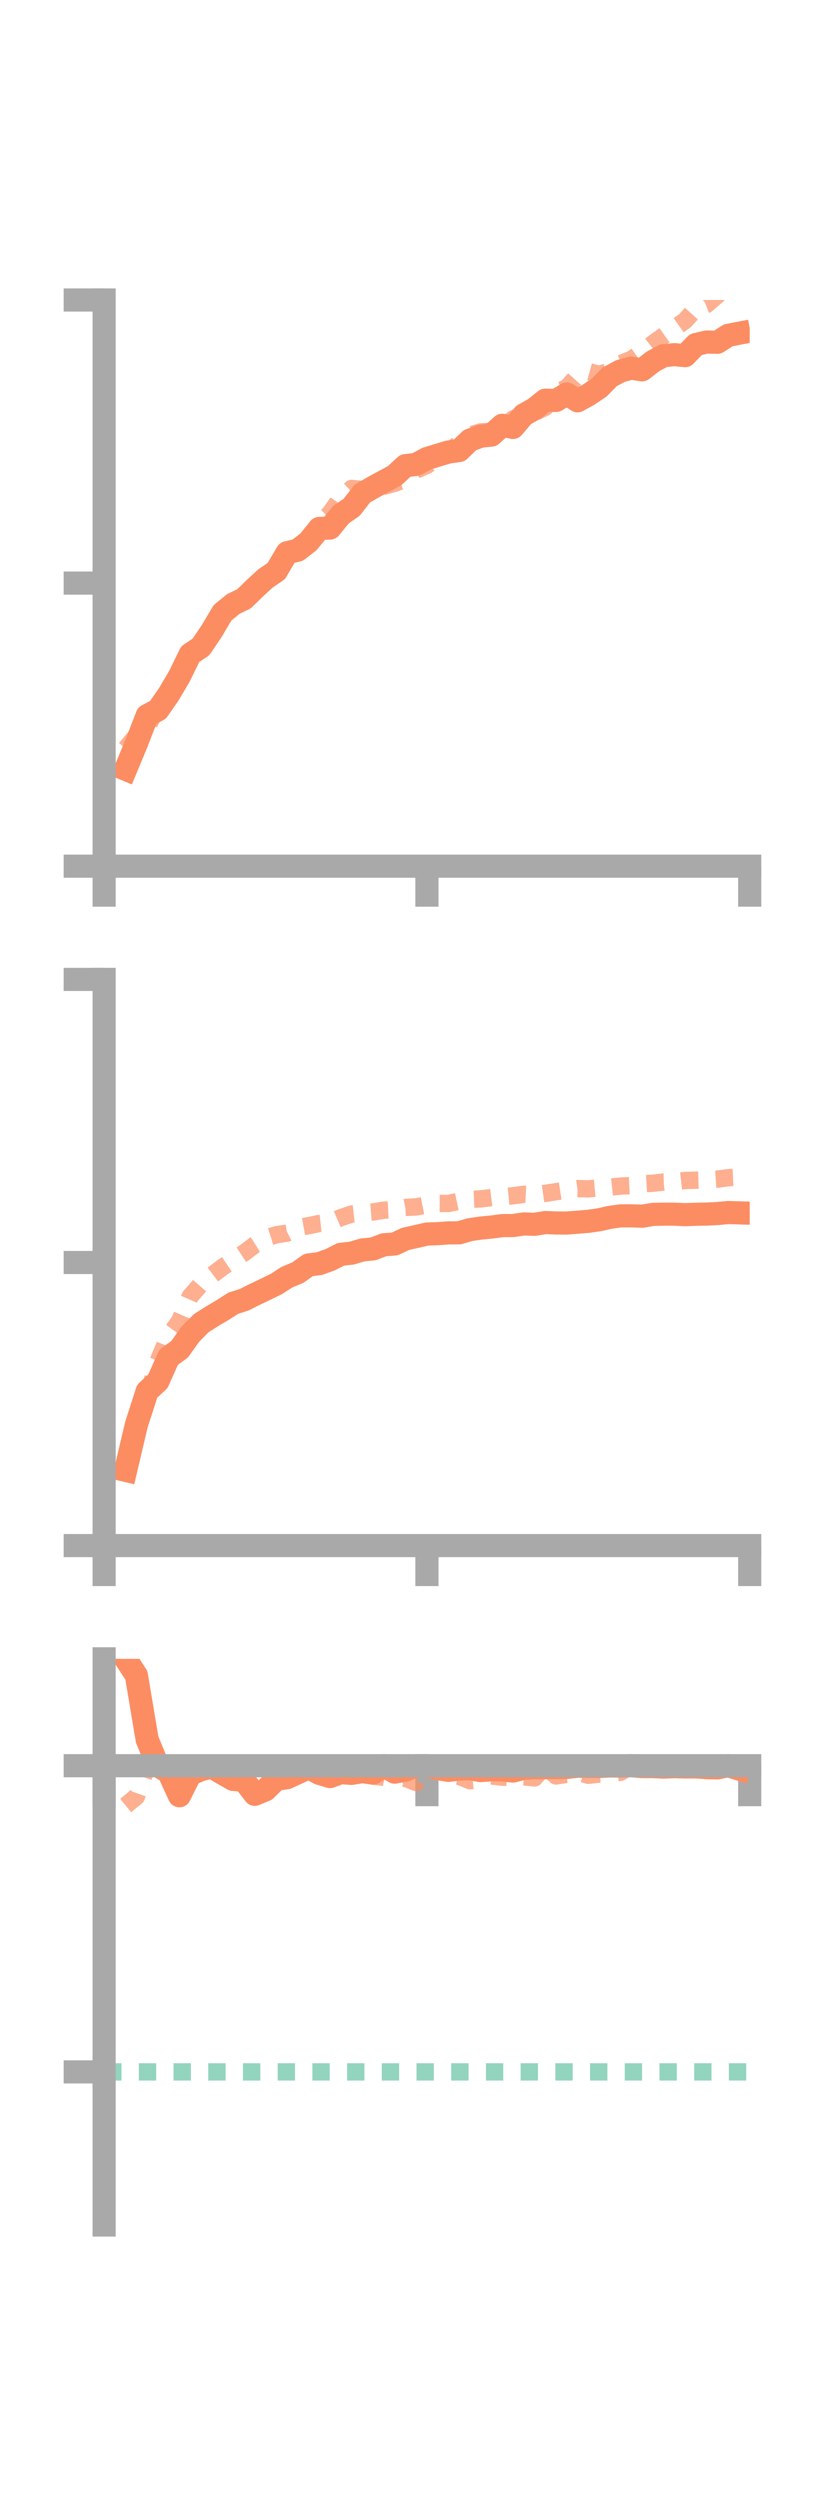 <?xml version="1.0" encoding="utf-8" standalone="no"?>
<!DOCTYPE svg PUBLIC "-//W3C//DTD SVG 1.1//EN"
  "http://www.w3.org/Graphics/SVG/1.1/DTD/svg11.dtd">
<!-- Created with matplotlib (https://matplotlib.org/) -->
<svg height="216pt" version="1.1" viewBox="0 0 72 216" width="72pt" xmlns="http://www.w3.org/2000/svg" xmlns:xlink="http://www.w3.org/1999/xlink">
 <defs>
  <style type="text/css">*{stroke-linecap:butt;stroke-linejoin:round;}</style>
 </defs>
 <g id="figure_1">
  <g id="patch_1">
   <path d="M 0 216 
L 72 216 
L 72 0 
L 0 0 
z
" style="fill:none;"/>
  </g>
  <g id="axes_1">
   <g id="patch_2">
    <path d="M 9 74.838 
L 64.8 74.838 
L 64.8 25.92 
L 9 25.92 
z
" style="fill:none;"/>
   </g>
   <g id="matplotlib.axis_1">
    <g id="xtick_1">
     <g id="line2d_1">
      <defs>
       <path d="M 0 0 
L 0 3.5 
" id="m0e92f94950" style="stroke:#a9a9a9;stroke-width:2;"/>
      </defs>
      <g>
       <use style="fill:#a9a9a9;stroke:#a9a9a9;stroke-width:2;" x="9" xlink:href="#m0e92f94950" y="74.838"/>
      </g>
     </g>
    </g>
    <g id="xtick_2">
     <g id="line2d_2">
      <g>
       <use style="fill:#a9a9a9;stroke:#a9a9a9;stroke-width:2;" x="36.9" xlink:href="#m0e92f94950" y="74.838"/>
      </g>
     </g>
    </g>
    <g id="xtick_3">
     <g id="line2d_3">
      <g>
       <use style="fill:#a9a9a9;stroke:#a9a9a9;stroke-width:2;" x="64.8" xlink:href="#m0e92f94950" y="74.838"/>
      </g>
     </g>
    </g>
   </g>
   <g id="matplotlib.axis_2">
    <g id="ytick_1">
     <g id="line2d_4">
      <defs>
       <path d="M 0 0 
L -3.5 0 
" id="m54a4c947f0" style="stroke:#a9a9a9;stroke-width:2;"/>
      </defs>
      <g>
       <use style="fill:#a9a9a9;stroke:#a9a9a9;stroke-width:2;" x="9" xlink:href="#m54a4c947f0" y="74.838"/>
      </g>
     </g>
    </g>
    <g id="ytick_2">
     <g id="line2d_5">
      <g>
       <use style="fill:#a9a9a9;stroke:#a9a9a9;stroke-width:2;" x="9" xlink:href="#m54a4c947f0" y="50.379"/>
      </g>
     </g>
    </g>
    <g id="ytick_3">
     <g id="line2d_6">
      <g>
       <use style="fill:#a9a9a9;stroke:#a9a9a9;stroke-width:2;" x="9" xlink:href="#m54a4c947f0" y="25.92"/>
      </g>
     </g>
    </g>
   </g>
   <g id="line2d_7">
    <path clip-path="url(#p93137c4bab)" d="M 10.86 66.469 
L 11.79 64.233 
L 12.72 61.825 
L 13.65 61.336 
L 14.58 60.003 
L 15.51 58.424 
L 16.44 56.519 
L 17.37 55.895 
L 18.3 54.521 
L 19.23 52.95 
L 20.16 52.187 
L 21.09 51.739 
L 22.02 50.829 
L 22.95 49.976 
L 23.88 49.343 
L 24.81 47.759 
L 25.74 47.532 
L 26.67 46.809 
L 27.6 45.655 
L 28.53 45.624 
L 29.46 44.475 
L 30.39 43.833 
L 31.32 42.642 
L 32.25 42.104 
L 33.18 41.596 
L 34.11 41.097 
L 35.04 40.237 
L 35.97 40.122 
L 36.9 39.617 
L 37.83 39.333 
L 38.76 39.057 
L 39.69 38.923 
L 40.62 38.029 
L 41.55 37.687 
L 42.48 37.589 
L 43.41 36.745 
L 44.34 36.93 
L 45.27 35.842 
L 46.2 35.322 
L 47.13 34.575 
L 48.06 34.599 
L 48.99 34.04 
L 49.92 34.629 
L 50.85 34.118 
L 51.78 33.493 
L 52.71 32.552 
L 53.64 32.054 
L 54.57 31.807 
L 55.5 31.954 
L 56.43 31.229 
L 57.36 30.731 
L 58.29 30.642 
L 59.22 30.727 
L 60.15 29.768 
L 61.08 29.549 
L 62.01 29.574 
L 62.94 28.974 
L 63.87 28.794 
" style="fill:none;stroke:#fc8d62;stroke-linecap:square;stroke-width:2;"/>
   </g>
   <g id="line2d_8">
    <path clip-path="url(#p93137c4bab)" d="M 10.86 64.674 
L 11.79 63.563 
L 12.72 62.91 
L 13.65 60.914 
L 14.58 59.585 
L 15.51 58.058 
L 16.44 56.354 
L 17.37 55.396 
L 18.3 54.275 
L 19.23 53.63 
L 20.16 52.389 
L 21.09 51.802 
L 22.02 50.684 
L 22.95 49.609 
L 23.88 48.756 
L 24.81 47.833 
L 25.74 47.443 
L 26.67 46.558 
L 27.6 45.236 
L 28.53 44.341 
L 29.46 43.015 
L 30.39 42.2 
L 31.32 42.295 
L 32.25 42.133 
L 33.18 42.012 
L 34.11 41.753 
L 35.04 41.41 
L 35.97 40.608 
L 36.9 40.21 
L 37.83 39.568 
L 38.76 39.125 
L 39.69 38.282 
L 40.62 37.589 
L 41.55 37.316 
L 42.48 37.245 
L 43.41 37.009 
L 44.34 36.203 
L 45.27 35.807 
L 46.2 35.637 
L 47.13 35.196 
L 48.06 33.897 
L 48.99 33.509 
L 49.92 32.47 
L 50.85 32.091 
L 51.78 32.35 
L 52.71 32.061 
L 53.64 31.412 
L 54.57 31.047 
L 55.5 30.409 
L 56.43 29.681 
L 57.36 29.016 
L 58.29 28.356 
L 59.22 27.698 
L 60.15 26.663 
L 61.08 26.306 
L 62.01 25.504 
L 62.94 24.512 
L 63.87 24.477 
" style="fill:none;stroke:#fc8d62;stroke-dasharray:1.5,1.5;stroke-dashoffset:0;stroke-opacity:0.7;stroke-width:1.5;"/>
   </g>
   <g id="patch_3">
    <path d="M 9 74.838 
L 9 25.92 
" style="fill:none;stroke:#a9a9a9;stroke-linecap:square;stroke-linejoin:miter;stroke-width:2;"/>
   </g>
   <g id="patch_4">
    <path d="M 64.8 74.838 
L 64.8 25.92 
" style="fill:none;"/>
   </g>
   <g id="patch_5">
    <path d="M 9 74.838 
L 64.8 74.838 
" style="fill:none;stroke:#a9a9a9;stroke-linecap:square;stroke-linejoin:miter;stroke-width:2;"/>
   </g>
   <g id="patch_6">
    <path d="M 9 25.92 
L 64.8 25.92 
" style="fill:none;"/>
   </g>
  </g>
  <g id="axes_2">
   <g id="patch_7">
    <path d="M 9 133.539 
L 64.8 133.539 
L 64.8 84.621 
L 9 84.621 
z
" style="fill:none;"/>
   </g>
   <g id="matplotlib.axis_3">
    <g id="xtick_4">
     <g id="line2d_9">
      <g>
       <use style="fill:#a9a9a9;stroke:#a9a9a9;stroke-width:2;" x="9" xlink:href="#m0e92f94950" y="133.539"/>
      </g>
     </g>
    </g>
    <g id="xtick_5">
     <g id="line2d_10">
      <g>
       <use style="fill:#a9a9a9;stroke:#a9a9a9;stroke-width:2;" x="36.9" xlink:href="#m0e92f94950" y="133.539"/>
      </g>
     </g>
    </g>
    <g id="xtick_6">
     <g id="line2d_11">
      <g>
       <use style="fill:#a9a9a9;stroke:#a9a9a9;stroke-width:2;" x="64.8" xlink:href="#m0e92f94950" y="133.539"/>
      </g>
     </g>
    </g>
   </g>
   <g id="matplotlib.axis_4">
    <g id="ytick_4">
     <g id="line2d_12">
      <g>
       <use style="fill:#a9a9a9;stroke:#a9a9a9;stroke-width:2;" x="9" xlink:href="#m54a4c947f0" y="133.539"/>
      </g>
     </g>
    </g>
    <g id="ytick_5">
     <g id="line2d_13">
      <g>
       <use style="fill:#a9a9a9;stroke:#a9a9a9;stroke-width:2;" x="9" xlink:href="#m54a4c947f0" y="109.08"/>
      </g>
     </g>
    </g>
    <g id="ytick_6">
     <g id="line2d_14">
      <g>
       <use style="fill:#a9a9a9;stroke:#a9a9a9;stroke-width:2;" x="9" xlink:href="#m54a4c947f0" y="84.621"/>
      </g>
     </g>
    </g>
   </g>
   <g id="line2d_15">
    <path clip-path="url(#pa4d69b9835)" d="M 10.86 127.037 
L 11.79 123.088 
L 12.72 120.203 
L 13.65 119.339 
L 14.58 117.257 
L 15.51 116.595 
L 16.44 115.295 
L 17.37 114.339 
L 18.3 113.746 
L 19.23 113.195 
L 20.16 112.599 
L 21.09 112.305 
L 22.02 111.836 
L 22.95 111.394 
L 23.88 110.942 
L 24.81 110.34 
L 25.74 109.956 
L 26.67 109.294 
L 27.6 109.178 
L 28.53 108.846 
L 29.46 108.374 
L 30.39 108.272 
L 31.32 107.997 
L 32.25 107.903 
L 33.18 107.548 
L 34.11 107.481 
L 35.04 107.045 
L 35.97 106.837 
L 36.9 106.62 
L 37.83 106.591 
L 38.76 106.522 
L 39.69 106.515 
L 40.62 106.243 
L 41.55 106.105 
L 42.48 106.017 
L 43.41 105.893 
L 44.34 105.888 
L 45.27 105.749 
L 46.2 105.782 
L 47.13 105.628 
L 48.06 105.665 
L 48.99 105.669 
L 49.92 105.599 
L 50.85 105.524 
L 51.78 105.389 
L 52.71 105.18 
L 53.64 105.052 
L 54.57 105.047 
L 55.5 105.082 
L 56.43 104.923 
L 57.36 104.906 
L 58.29 104.905 
L 59.22 104.947 
L 60.15 104.913 
L 61.08 104.896 
L 62.01 104.85 
L 62.94 104.763 
L 63.87 104.791 
" style="fill:none;stroke:#fc8d62;stroke-linecap:square;stroke-width:2;"/>
   </g>
   <g id="line2d_16">
    <path clip-path="url(#pa4d69b9835)" d="M 10.86 126.148 
L 11.79 123.378 
L 12.72 120.775 
L 13.65 117.643 
L 14.58 115.441 
L 15.51 114.157 
L 16.44 112.014 
L 17.37 110.943 
L 18.3 110.194 
L 19.23 109.491 
L 20.16 108.868 
L 21.09 108.258 
L 22.02 107.559 
L 22.95 106.977 
L 23.88 106.685 
L 24.81 106.543 
L 25.74 106.069 
L 26.67 105.9 
L 27.6 105.708 
L 28.53 105.606 
L 29.46 105.206 
L 30.39 104.894 
L 31.32 104.79 
L 32.25 104.714 
L 33.18 104.56 
L 34.11 104.512 
L 35.04 104.322 
L 35.97 104.281 
L 36.9 104.096 
L 37.83 103.974 
L 38.76 103.979 
L 39.69 103.781 
L 40.62 103.628 
L 41.55 103.586 
L 42.48 103.471 
L 43.41 103.407 
L 44.34 103.315 
L 45.27 103.19 
L 46.2 103.237 
L 47.13 103.109 
L 48.06 102.964 
L 48.99 102.82 
L 49.92 102.692 
L 50.85 102.719 
L 51.78 102.631 
L 52.71 102.575 
L 53.64 102.476 
L 54.57 102.433 
L 55.5 102.286 
L 56.43 102.231 
L 57.36 102.128 
L 58.29 102.102 
L 59.22 101.996 
L 60.15 101.968 
L 61.08 101.944 
L 62.01 101.881 
L 62.94 101.751 
L 63.87 101.706 
" style="fill:none;stroke:#fc8d62;stroke-dasharray:1.5,1.5;stroke-dashoffset:0;stroke-opacity:0.7;stroke-width:1.5;"/>
   </g>
   <g id="patch_8">
    <path d="M 9 133.539 
L 9 84.621 
" style="fill:none;stroke:#a9a9a9;stroke-linecap:square;stroke-linejoin:miter;stroke-width:2;"/>
   </g>
   <g id="patch_9">
    <path d="M 64.8 133.539 
L 64.8 84.621 
" style="fill:none;"/>
   </g>
   <g id="patch_10">
    <path d="M 9 133.539 
L 64.8 133.539 
" style="fill:none;stroke:#a9a9a9;stroke-linecap:square;stroke-linejoin:miter;stroke-width:2;"/>
   </g>
   <g id="patch_11">
    <path d="M 9 84.621 
L 64.8 84.621 
" style="fill:none;"/>
   </g>
  </g>
  <g id="axes_3">
   <g id="patch_12">
    <path d="M 9 192.24 
L 64.8 192.24 
L 64.8 143.322 
L 9 143.322 
z
" style="fill:none;"/>
   </g>
   <g id="matplotlib.axis_5">
    <g id="xtick_7">
     <g id="line2d_17">
      <g>
       <use style="fill:#a9a9a9;stroke:#a9a9a9;stroke-width:2;" x="9" xlink:href="#m0e92f94950" y="152.557"/>
      </g>
     </g>
    </g>
    <g id="xtick_8">
     <g id="line2d_18">
      <g>
       <use style="fill:#a9a9a9;stroke:#a9a9a9;stroke-width:2;" x="36.9" xlink:href="#m0e92f94950" y="152.557"/>
      </g>
     </g>
    </g>
    <g id="xtick_9">
     <g id="line2d_19">
      <g>
       <use style="fill:#a9a9a9;stroke:#a9a9a9;stroke-width:2;" x="64.8" xlink:href="#m0e92f94950" y="152.557"/>
      </g>
     </g>
    </g>
   </g>
   <g id="matplotlib.axis_6">
    <g id="ytick_7">
     <g id="line2d_20">
      <g>
       <use style="fill:#a9a9a9;stroke:#a9a9a9;stroke-width:2;" x="9" xlink:href="#m54a4c947f0" y="152.557"/>
      </g>
     </g>
    </g>
    <g id="ytick_8">
     <g id="line2d_21">
      <g>
       <use style="fill:#a9a9a9;stroke:#a9a9a9;stroke-width:2;" x="9" xlink:href="#m54a4c947f0" y="179.012"/>
      </g>
     </g>
    </g>
   </g>
   <g id="line2d_22">
    <path clip-path="url(#p14267a2049)" d="M 10.86 143.322 
L 11.79 144.751 
L 12.72 150.301 
L 13.65 152.558 
L 14.58 153.131 
L 15.51 155.153 
L 16.44 153.298 
L 17.37 152.9 
L 18.3 152.663 
L 19.23 153.219 
L 20.16 153.746 
L 21.09 153.818 
L 22.02 155.029 
L 22.95 154.643 
L 23.88 153.726 
L 24.81 153.592 
L 25.74 153.163 
L 26.67 152.726 
L 27.6 153.218 
L 28.53 153.495 
L 29.46 153.154 
L 30.39 153.221 
L 31.32 153.068 
L 32.25 153.193 
L 33.18 152.557 
L 34.11 153.113 
L 35.04 152.942 
L 35.97 152.557 
L 36.9 152.557 
L 37.83 152.809 
L 38.76 152.958 
L 39.69 152.848 
L 40.62 152.818 
L 41.55 152.979 
L 42.48 152.906 
L 43.41 152.919 
L 44.34 153.018 
L 45.27 152.78 
L 46.2 152.727 
L 47.13 152.73 
L 48.06 152.719 
L 48.99 152.706 
L 49.92 152.602 
L 50.85 152.618 
L 51.78 152.623 
L 52.71 152.581 
L 53.64 152.587 
L 54.57 152.557 
L 55.5 152.636 
L 56.43 152.635 
L 57.36 152.677 
L 58.29 152.642 
L 59.22 152.666 
L 60.15 152.659 
L 61.08 152.727 
L 62.01 152.742 
L 62.94 152.557 
L 63.87 152.843 
" style="fill:none;stroke:#fc8d62;stroke-linecap:square;stroke-width:2;"/>
   </g>
   <g id="line2d_23">
    <path clip-path="url(#p14267a2049)" d="M 10.86 155.996 
L 11.79 155.237 
L 12.72 152.607 
L 13.65 152.557 
L 14.58 152.589 
L 15.51 152.675 
L 16.44 152.66 
L 17.37 152.59 
L 18.3 152.587 
L 19.23 152.887 
L 20.16 153.542 
L 21.09 152.612 
L 22.02 152.565 
L 22.95 152.576 
L 23.88 152.557 
L 24.81 152.557 
L 25.74 152.557 
L 26.67 152.557 
L 27.6 152.819 
L 28.53 152.93 
L 29.46 152.557 
L 30.39 152.788 
L 31.32 153.31 
L 32.25 153.459 
L 33.18 153.561 
L 34.11 153.826 
L 35.04 153.637 
L 35.97 154.013 
L 36.9 152.557 
L 37.83 152.557 
L 38.76 153.521 
L 39.69 153.474 
L 40.62 153.858 
L 41.55 153.778 
L 42.48 153.443 
L 43.41 153.546 
L 44.34 153.598 
L 45.27 153.514 
L 46.2 153.613 
L 47.13 152.557 
L 48.06 153.441 
L 48.99 153.305 
L 49.92 153.107 
L 50.85 153.386 
L 51.78 153.284 
L 52.71 153.259 
L 53.64 153.126 
L 54.57 152.557 
L 55.5 152.938 
L 56.43 152.809 
L 57.36 152.788 
L 58.29 152.667 
L 59.22 152.674 
L 60.15 152.693 
L 61.08 152.557 
L 62.01 152.778 
L 62.94 152.698 
L 63.87 152.67 
" style="fill:none;stroke:#fc8d62;stroke-dasharray:1.5,1.5;stroke-dashoffset:0;stroke-opacity:0.7;stroke-width:1.5;"/>
   </g>
   <g id="line2d_24">
    <path clip-path="url(#p14267a2049)" d="M 9 179.012 
L 64.8 179.012 
" style="fill:none;stroke:#66c2a5;stroke-dasharray:1.5,1.5;stroke-dashoffset:0;stroke-opacity:0.7;stroke-width:1.5;"/>
   </g>
   <g id="patch_13">
    <path d="M 9 192.24 
L 9 143.322 
" style="fill:none;stroke:#a9a9a9;stroke-linecap:square;stroke-linejoin:miter;stroke-width:2;"/>
   </g>
   <g id="patch_14">
    <path d="M 64.8 192.24 
L 64.8 143.322 
" style="fill:none;"/>
   </g>
   <g id="patch_15">
    <path d="M 9 152.557 
L 64.8 152.557 
" style="fill:none;stroke:#a9a9a9;stroke-linecap:square;stroke-linejoin:miter;stroke-width:2;"/>
   </g>
   <g id="patch_16">
    <path d="M 9 143.322 
L 64.8 143.322 
" style="fill:none;"/>
   </g>
  </g>
 </g>
 <defs>
  <clipPath id="p93137c4bab">
   <rect height="48.918" width="55.8" x="9" y="25.92"/>
  </clipPath>
  <clipPath id="pa4d69b9835">
   <rect height="48.918" width="55.8" x="9" y="84.621"/>
  </clipPath>
  <clipPath id="p14267a2049">
   <rect height="48.918" width="55.8" x="9" y="143.322"/>
  </clipPath>
 </defs>
</svg>
